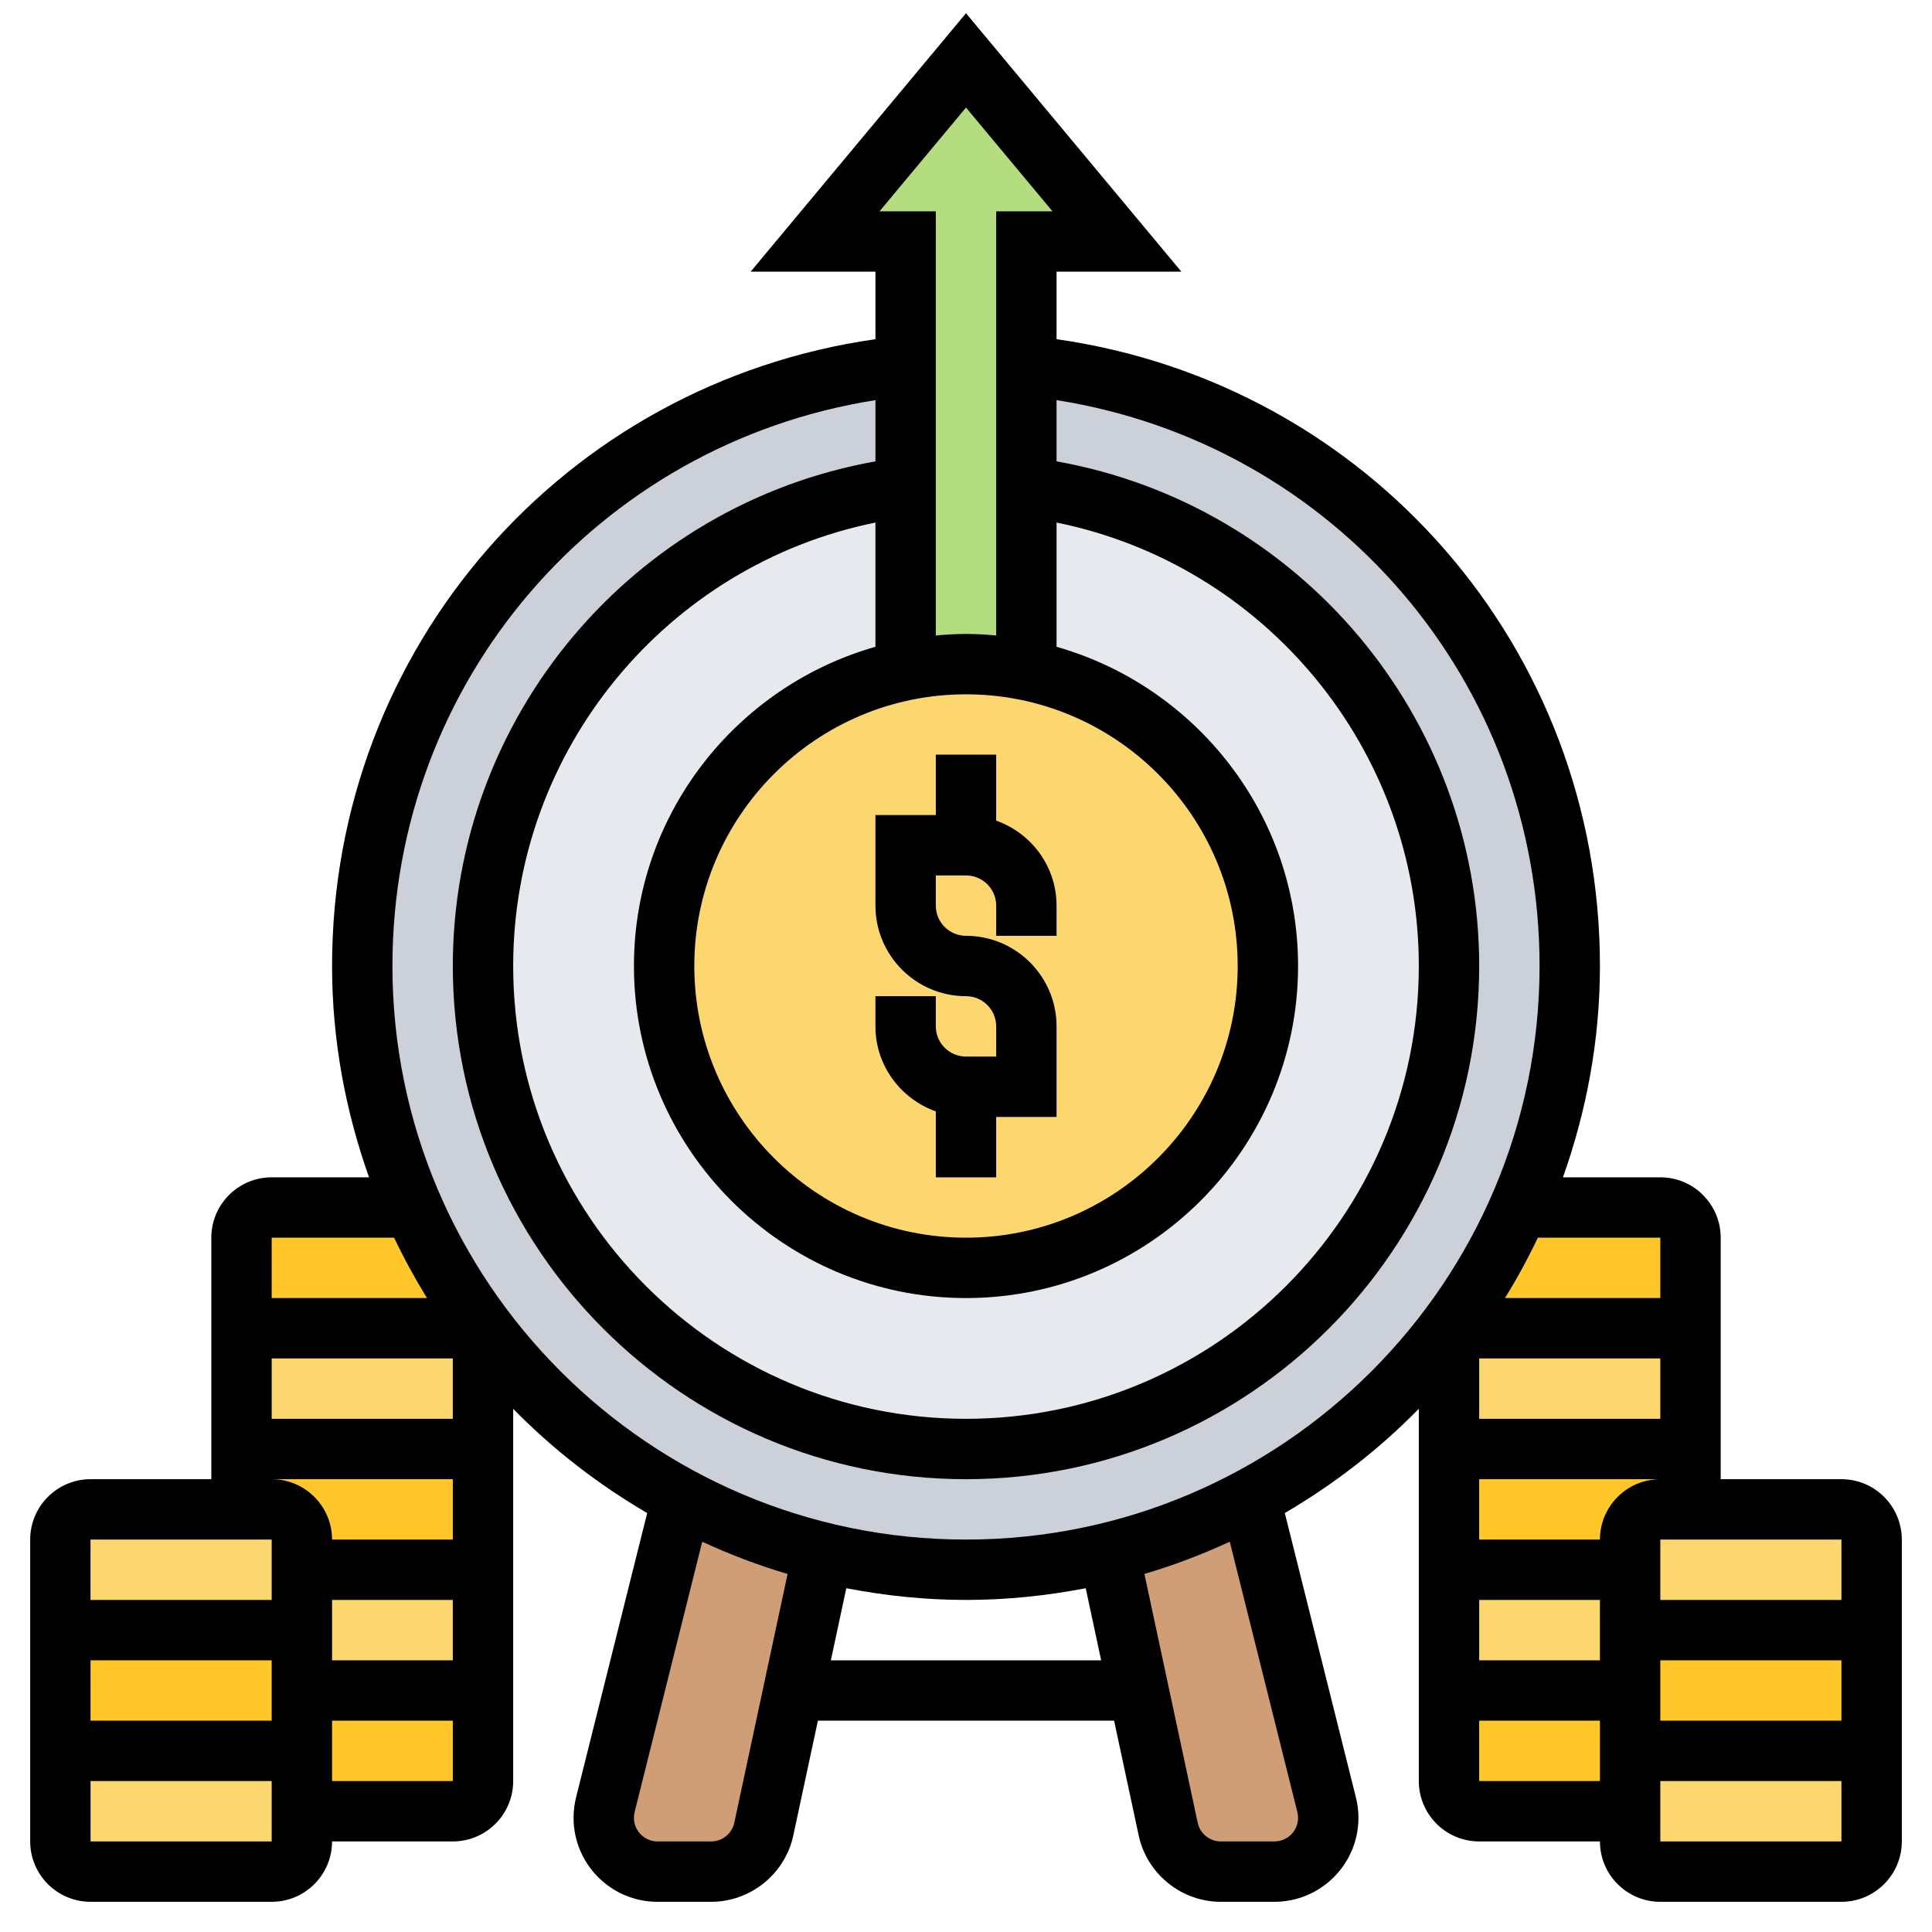 <svg id="_x33_0" enable-background="new 0 0 64 64" height="512" viewBox="0 0 64 64" width="512" xmlns="http://www.w3.org/2000/svg"><g><g><g><path d="m8 44h8v4h-8z" fill="#fcd770"/></g><g><path d="m16 52v4h-6v-2-2z" fill="#fcd770"/></g><g><path d="m10 52v2h-8v-3c0-.55.45-1 1-1h5 1c.55 0 1 .45 1 1z" fill="#fcd770"/></g><g><path d="m10 60v1c0 .55-.45 1-1 1h-6c-.55 0-1-.45-1-1v-3h8z" fill="#fcd770"/></g><g><path d="m16 56v3c0 .55-.45 1-1 1h-5v-2-2z" fill="#ffc729"/></g><g><path d="m16 48v4h-6v-1c0-.55-.45-1-1-1h-1v-2z" fill="#ffc729"/></g><g><path d="m16 44h-8v-3c0-.55.45-1 1-1h4.66.01c.62 1.43 1.41 2.77 2.33 4z" fill="#ffc729"/></g><g><path d="m10 56v2h-8v-4h8z" fill="#ffc729"/></g><g><path d="m56 41v3h-8c.92-1.23 1.71-2.57 2.33-4h.01 4.66c.55 0 1 .45 1 1z" fill="#ffc729"/></g><g><path d="m56 48v2h-1c-.55 0-1 .45-1 1v1h-6v-4z" fill="#ffc729"/></g><g><path d="m54 58v2h-5c-.55 0-1-.45-1-1v-3h6z" fill="#ffc729"/></g><g><path d="m62 54v4h-8v-2-2z" fill="#ffc729"/></g><g><path d="m48 44h8v4h-8z" fill="#fcd770"/></g><g><path d="m54 54v2h-6v-4h6z" fill="#fcd770"/></g><g><path d="m62 58v3c0 .55-.45 1-1 1h-6c-.55 0-1-.45-1-1v-1-2z" fill="#fcd770"/></g><g><path d="m62 51v3h-8v-2-1c0-.55.45-1 1-1h1 5c.55 0 1 .45 1 1z" fill="#fcd770"/></g><g><path d="m52 32c0 2.85-.6 5.55-1.67 8-.62 1.43-1.41 2.77-2.33 4-1.75 2.34-4 4.27-6.59 5.65-1.46.78-3.02 1.38-4.67 1.78-1.52.37-3.11.57-4.74.57s-3.22-.2-4.74-.57c-1.65-.4-3.21-1-4.67-1.78-2.59-1.38-4.84-3.31-6.59-5.65-.92-1.23-1.71-2.57-2.33-4-1.07-2.45-1.67-5.15-1.67-8 0-10.37 7.89-18.9 18-19.9v4.02c-7.89.99-14 7.72-14 15.88 0 8.84 7.16 16 16 16s16-7.16 16-16c0-8.16-6.11-14.89-14-15.88v-4.02c10.11 1 18 9.53 18 19.9z" fill="#ccd1d9"/></g><g><path d="m34 16.12c7.89.99 14 7.72 14 15.88 0 8.84-7.16 16-16 16s-16-7.16-16-16c0-8.16 6.11-14.89 14-15.88v6.08c-4.56.93-8 4.97-8 9.8 0 5.52 4.48 10 10 10s10-4.48 10-10c0-4.83-3.44-8.87-8-9.8z" fill="#e6e9ed"/></g><g><path d="m43.95 59.79c.03.14.05.28.05.43 0 .98-.8 1.78-1.78 1.78h-1.78c-.84 0-1.57-.59-1.74-1.41l-.98-4.59-.98-4.56v-.01c1.65-.4 3.21-1 4.67-1.78z" fill="#cf9e76"/></g><g><path d="m34 22.2c4.56.93 8 4.97 8 9.8 0 5.52-4.48 10-10 10s-10-4.48-10-10c0-4.83 3.44-8.87 8-9.8.64-.13 1.31-.2 2-.2s1.36.07 2 .2z" fill="#fcd770"/></g><g><path d="m32 2 5 6h-3v4.1 4.02 6.08c-.64-.13-1.31-.2-2-.2s-1.36.07-2 .2v-6.08-4.02-4.1h-3z" fill="#b4dd7f"/></g><g><path d="m27.26 51.43v.01l-.98 4.56-.98 4.59c-.17.82-.9 1.41-1.74 1.41h-1.78c-.98 0-1.78-.8-1.78-1.78 0-.15.02-.29.05-.43l2.54-10.14c1.46.78 3.02 1.38 4.67 1.78z" fill="#cf9e76"/></g></g><g><path d="m31 25v2h-2v3c0 1.654 1.346 3 3 3 .552 0 1 .448 1 1v1h-1c-.552 0-1-.448-1-1v-1h-2v1c0 1.302.839 2.402 2 2.816v2.184h2v-2h2v-3c0-1.654-1.346-3-3-3-.552 0-1-.448-1-1v-1h1c.552 0 1 .448 1 1v1h2v-1c0-1.302-.839-2.402-2-2.816v-2.184z"/><path d="m61 49h-4v-8c0-1.103-.897-2-2-2h-3.225c.779-2.193 1.225-4.543 1.225-7 0-10.536-7.68-19.293-18-20.764v-2.236h4.135l-7.135-8.562-7.135 8.562h4.135v2.236c-10.32 1.471-18 10.228-18 20.764 0 2.457.446 4.807 1.225 7h-3.225c-1.103 0-2 .897-2 2v8h-4c-1.103 0-2 .897-2 2v10c0 1.103.897 2 2 2h6c1.103 0 2-.897 2-2h4c1.103 0 2-.897 2-2v-12.331c1.313 1.342 2.809 2.499 4.439 3.453l-2.357 9.424c-.055.22-.082.446-.082.673 0 1.533 1.248 2.781 2.781 2.781h1.779c1.303 0 2.446-.924 2.719-2.197l.815-3.803h9.812l.815 3.803c.272 1.273 1.416 2.197 2.718 2.197h1.779c1.534 0 2.782-1.248 2.782-2.781 0-.227-.027-.453-.083-.674l-2.356-9.424c1.63-.954 3.126-2.111 4.439-3.453v12.332c0 1.103.897 2 2 2h4c0 1.103.897 2 2 2h6c1.103 0 2-.897 2-2v-10c0-1.103-.897-2-2-2zm0 4h-6v-2h6zm-6-6h-6v-2h6zm-6 2h6c-1.103 0-2 .897-2 2h-4zm0 4h4v2h-4zm6 2h6v2h-6zm0-14v2h-5.146c.399-.645.762-1.312 1.09-2zm-14-9c0 4.963-4.037 9-9 9s-9-4.037-9-9 4.037-9 9-9 9 4.037 9 9zm-12-10.574c-4.61 1.31-8 5.549-8 10.574 0 6.065 4.935 11 11 11s11-4.935 11-11c0-5.024-3.39-9.263-8-10.574v-4.116c6.914 1.403 12 7.523 12 14.69 0 8.271-6.729 15-15 15s-15-6.729-15-15c0-7.167 5.086-13.286 12-14.69zm3-17.863 2.865 3.437h-1.865v14.051c-.33-.03-.662-.051-1-.051s-.67.021-1 .051v-14.051h-1.865zm-18.945 37.437c.328.688.692 1.355 1.09 2h-5.145v-2zm-4.055 16h-6.001v-2h6.001zm2-4h4v2h-4zm0-2c0-1.103-.897-2-2-2h6v2zm-2-4v-2h6v2zm-6 4h6v2h-6.002v-2zm0 10v-2h6v2zm8-2v-2h4v2zm13.324 1.383c-.077.357-.397.617-.763.617h-1.779c-.431 0-.782-.351-.782-.781 0-.064.008-.129.022-.189l2.24-8.958c.911.419 1.853.781 2.828 1.068zm3.199-5.383.512-2.388c1.285.247 2.608.388 3.965.388s2.68-.141 3.966-.388l.511 2.388zm15.454 5.028c.015.062.023.126.023.191 0 .43-.351.781-.781.781h-1.779c-.366 0-.687-.26-.764-.617l-1.766-8.244c.976-.287 1.917-.648 2.828-1.068zm-10.977-9.028c-10.477 0-19-8.523-19-19 0-9.435 6.807-17.295 16-18.745v2.028c-8.038 1.433-14 8.458-14 16.717 0 9.374 7.626 17 17 17s17-7.626 17-17c0-8.259-5.962-15.284-14-16.717v-2.028c9.193 1.45 16 9.31 16 18.745 0 10.477-8.523 19-19 19zm17 8v-2h4v2zm6 2v-2h6v2z"/></g></g></svg>